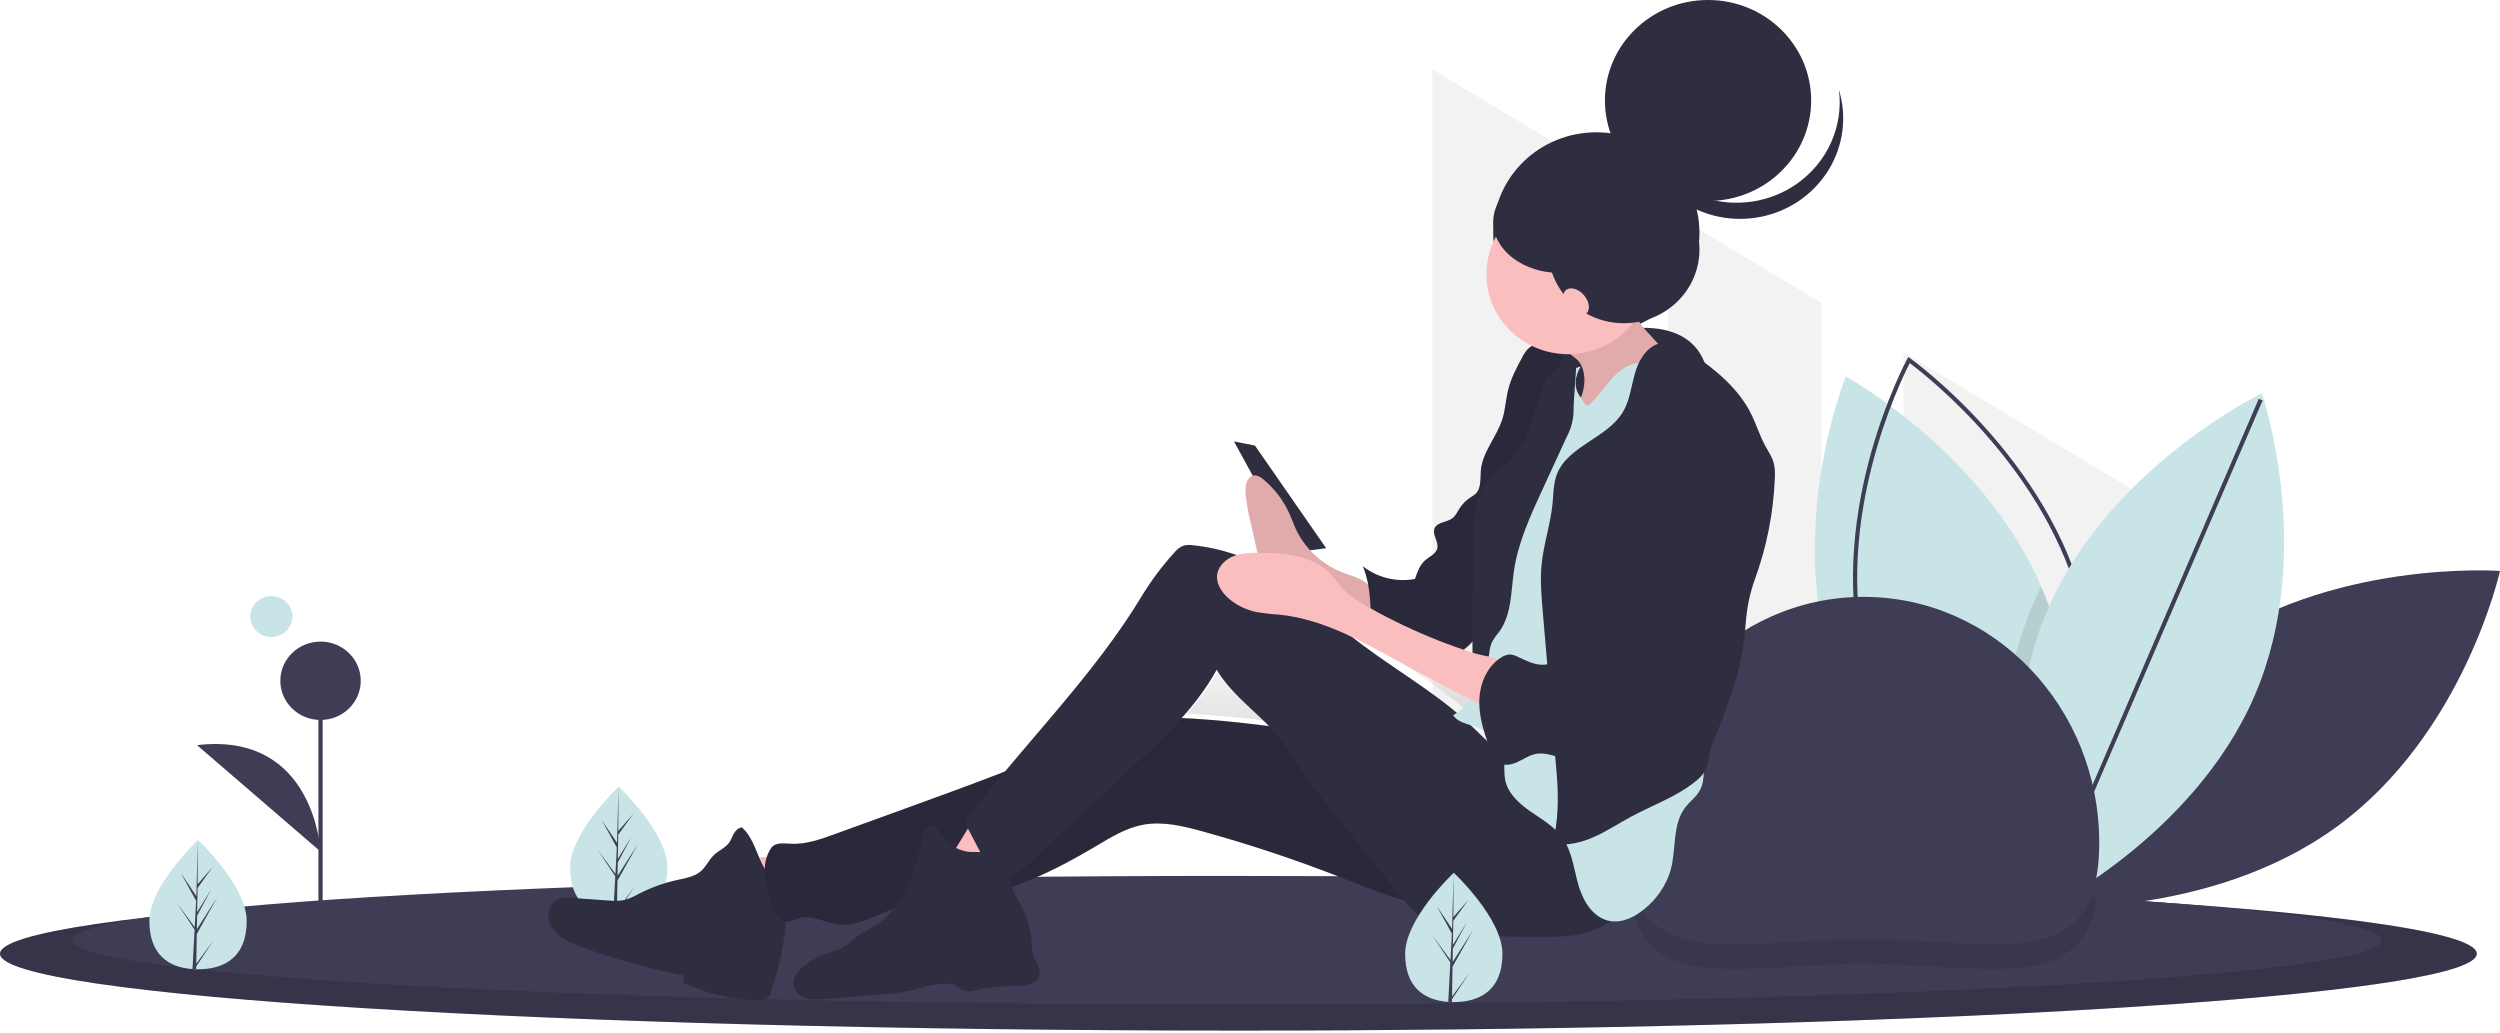 <svg xmlns="http://www.w3.org/2000/svg" width="588" height="243" fill="none" viewBox="0 0 588 243">
    <path fill="#F2F2F2" d="M428.433 71.277l-36.115-21.692v167.743h36.115V71.278zM336.909 217.328h36.115V37.996l-36.115-21.693v201.025zM447.729 82.866v134.462h18.8l50.957-92.563-69.757-41.899z"/>
    <path fill="#3F3D56" d="M517.888 153.157c-29.971 21.831-38.421 60.185-38.421 60.185s40.141 2.959 70.112-18.872C579.549 172.639 588 134.285 588 134.285s-40.142-2.959-70.112 18.872z"/>
    <path fill="#C9E4E7" d="M479.489 212.972s-.44-.239-1.236-.716c-.635-.38-1.506-.911-2.559-1.589-9.418-6.047-33.816-23.834-43.823-51.278-12.519-34.361 2.264-70.848 2.264-70.848s32.25 17.667 45.949 49.4c.597 1.367 1.149 2.761 1.669 4.183 10.894 29.897 1.117 61.403-1.606 69.083-.41 1.15-.658 1.765-.658 1.765z"/>
    <path fill="#3F3D56" d="M479.636 214.056l-.459-.324c-.328-.231-32.855-23.518-41.213-58.815-8.358-35.297 10.409-70.118 10.6-70.465l.267-.488.459.325c.328.23 32.856 23.517 41.214 58.814 8.358 35.298-10.41 70.118-10.601 70.466l-.267.487zM449.174 85.408c-2.256 4.386-17.975 36.654-10.246 69.293 7.728 32.639 36.367 54.932 40.366 57.911 2.256-4.385 17.974-36.653 10.245-69.292-7.728-32.639-36.366-54.932-40.365-57.911z"/>
    <path fill="#000" d="M480.148 211.207c-.73.415-1.369.764-1.893 1.049-1.156.615-1.796.925-1.796.925s-.304-.889-.764-2.514c-2.537-8.892-9.802-39.884 2.356-68.349.64-1.491 1.318-2.95 2.034-4.377.597 1.367 1.15 2.761 1.67 4.183 10.894 29.897 1.116 61.403-1.607 69.083z" opacity=".1"/>
    <path fill="#C9E4E7" d="M530.397 163.372c-14.373 33.666-50.459 51.051-50.459 51.051s-12.784-37.197 1.589-70.863c14.373-33.666 50.459-51.051 50.459-51.051s12.784 37.198-1.589 70.863z"/>
    <path fill="#3F3D56" d="M531.257 93.808l-51.423 119.455.912.373 51.423-119.455-.912-.373z"/>
    <path fill="#3F3D56" d="M582.542 224.314c0 4.515-26.65 8.645-70.712 11.814-8.011.575-16.599 1.117-25.703 1.629-7.871.44-16.118.854-24.741 1.242-8.357.37-17.033.713-26.029 1.031-28.415 1.006-59.823 1.73-93.191 2.092-8.097.086-16.303.155-24.62.204-8.658.048-17.417.071-26.275.071C130.405 242.397 0 234.304 0 224.314c0-9.989 130.405-18.083 291.271-18.083 69.253 0 132.857 1.503 182.844 4.004 1.84.094 3.661.186 5.464.275.011.007.023.009.036.008 62.966 3.319 102.927 8.267 102.927 13.796z"/>
    <path fill="#000" d="M582.542 224.314c0 4.515-26.65 8.645-70.712 11.814-8.011.575-16.599 1.117-25.703 1.629-7.871.44-16.118.854-24.741 1.242-8.357.37-17.033.713-26.029 1.031-28.415 1.006-59.823 1.73-93.191 2.092-8.097.086-16.303.155-24.62.204-8.658.048-17.417.071-26.275.071C130.405 242.397 0 234.304 0 224.314c0-9.989 130.405-18.083 291.271-18.083 69.253 0 132.857 1.503 182.844 4.004 1.84.094 3.661.186 5.464.275.011.007.023.009.036.008 62.966 3.319 102.927 8.267 102.927 13.796z" opacity=".15"/>
    <path fill="#3F3D56" d="M560.155 221.132c0 3.775-24.845 7.227-65.923 9.878-7.465.478-15.475.931-23.959 1.36-7.337.366-15.025.712-23.064 1.036-7.792.314-15.881.601-24.267.863-26.493.844-55.775 1.447-86.884 1.75-7.545.073-15.195.129-22.95.169-8.074.043-16.239.064-24.494.063-149.972 0-271.547-6.769-271.547-15.119s121.575-15.119 271.547-15.119c33.161 0 64.933.333 94.31.94h.074c27.784.574 53.425 1.394 76.074 2.411l5.096.227c.01.007.022.011.034.009 10.375.492 20.081 1.022 29.026 1.591.099.005.198.015.297.019 41.503 2.657 66.63 6.123 66.63 9.922z"/>
    <path fill="#000" d="M493.229 211.191c-3.675 23.29-26.853 15.485-54.9 15.485-29.629 0-53.821 8.711-55.33-19.722 27.784.573 53.426 1.393 76.074 2.41l5.096.227c.01.007.022.011.035.009 10.374.492 20.081 1.022 29.025 1.591z" opacity=".1"/>
    <path fill="#C9E4E7" d="M156.965 204.106c0 8.396-5.121 11.328-11.44 11.328-.147 0-.293-.002-.438-.005-.293-.006-.584-.02-.87-.039-5.703-.393-10.133-3.476-10.133-11.284 0-8.08 10.595-18.276 11.393-19.033l.001-.001.047-.044s11.44 10.682 11.44 19.078z"/>
    <path fill="#3F3D56" d="M145.107 214.149l4.185-5.697-4.195 6.323-.011.654c-.293-.006-.583-.02-.87-.039l.451-8.4-.003-.066.007-.011.043-.794-4.205-6.338 4.218 5.743.011.168.34-6.346-3.6-6.55 3.644 5.436.355-13.159.001-.045v.044l-.059 10.376 3.584-4.113-3.599 5.007-.095 5.683 3.348-5.454-3.361 6.29-.053 3.159 4.857-7.591-4.876 8.693-.117 7.027zM382.919 198.234c0-31.951 24.808-57.852 55.409-57.852 30.602 0 55.41 25.901 55.41 57.852 0 31.951-24.808 22.659-55.41 22.659-30.601 0-55.409 9.292-55.409-22.659zM75.884 160.118h-.99v65.17h.99v-65.17z"/>
    <path fill="#3F3D56" d="M75.39 169.334c5.222 0 9.457-4.126 9.457-9.215 0-5.09-4.235-9.216-9.458-9.216s-9.457 4.126-9.457 9.216c0 5.089 4.234 9.215 9.457 9.215zM75.389 200.284s-1.352-28.317-29.048-25.025l29.048 25.025z"/>
    <path fill="url(#paint0_linear)" d="M350.769 170.841c.247.851.522 1.696.817 2.535-1.321-1.265-2.617-2.565-3.938-3.822.53.161 1.058.321 1.558.512.544.211 1.068.47 1.563.775zm-6.398-4.225c-7.784-6.596-16.804-11.703-24.782-18.097 4.356 2.088 8.594 4.522 12.797 6.855 4.986 2.768 10.032 5.429 15.136 7.981-.832 1.27-1.9 2.376-3.151 3.261zm3.33-16.609l.373-.373c.003.937.011 1.814.022 2.609-.697-.225-1.393-.457-2.087-.694.597-.479 1.162-.994 1.692-1.542zm-68.572 17.857c3.208-3.531 5.995-7.405 8.307-11.547 3.09 5.261 8.112 9.055 12.384 13.461-6.883-.885-13.776-1.615-20.691-1.914z"/>
    <path fill="#C9E4E7" d="M58.02 216.64c0 8.397-5.122 11.329-11.44 11.329-.147 0-.293-.003-.439-.006-.292-.006-.583-.019-.87-.039-5.702-.393-10.132-3.475-10.132-11.284 0-8.079 10.595-18.276 11.393-19.032l.001-.001.046-.044S58.02 208.245 58.02 216.64z"/>
    <path fill="#3F3D56" d="M46.162 226.684l4.184-5.697-4.195 6.322-.01.654c-.293-.006-.584-.019-.87-.039l.45-8.399-.002-.066.007-.011.043-.795-4.206-6.338 4.219 5.743.01.169.34-6.347-3.6-6.549 3.645 5.436.355-13.159v-.045.044l-.058 10.376 3.584-4.114-3.6 5.008-.094 5.682 3.348-5.453-3.362 6.289-.052 3.16 4.857-7.591-4.876 8.693-.117 7.027z"/>
    <path fill="#C9E4E7" d="M63.82 149.835c2.732 0 4.947-2.159 4.947-4.821 0-2.663-2.215-4.821-4.948-4.821-2.732 0-4.947 2.158-4.947 4.821 0 2.662 2.215 4.821 4.947 4.821z"/>
    <path fill="#2F2E41" d="M381.924 77.535s17.947-3.872 19.926 11.555c1.979 15.427-9.531 18.339-9.531 18.339l-7.289 1.909-28.2-7.231 3.958-11.088 21.136-13.484z"/>
    <path fill="#2F2E41" d="M375.456 78.386c13.395 0 24.254-10.581 24.254-23.634 0-13.052-10.859-23.634-24.254-23.634-13.394 0-24.253 10.582-24.253 23.634 0 13.053 10.859 23.634 24.253 23.634zM290.232 103.829l4.928.966 16.755 24.141-7.392.966-14.291-26.073z"/>
    <path fill="#FBBEBE" d="M171.038 201.78c1.329 4.261 2.965 8.425 4.897 12.461 5.554-1.133 11.018-2.65 16.35-4.54.164-.058-3.058-4.165-3.397-4.501-1.276-1.265-2.929-2.745-4.617-3.46-1.702-.722-3.798-.171-5.62-.08-2.535.126-5.073.166-7.613.12z"/>
    <path fill="#2F2E41" d="M184.3 208.229c-2.778-.847-4.466-3.571-5.595-6.197-1.13-2.627-2.041-5.491-4.184-7.418-.821.038-1.483.688-1.889 1.388-.406.7-.648 1.49-1.117 2.151-.894 1.258-2.465 1.866-3.588 2.933-1.178 1.119-1.822 2.702-3.041 3.777-1.532 1.351-3.697 1.686-5.706 2.133-3.108.691-6.11 1.776-8.929 3.226-1.039.61-2.15 1.095-3.308 1.444-1.275.239-2.58.281-3.868.126l-8.884-.617c-.791-.099-1.593-.065-2.372.101-1.826.5-2.96 2.486-2.826 4.339.134 1.854 1.317 3.514 2.812 4.658 1.546 1.079 3.252 1.921 5.059 2.498 7.739 2.847 15.706 5.065 23.82 6.631l.005 1.713c5.642 2.704 11.845 4.111 18.132 4.115.465.034.932-.045 1.358-.23.623-.329.912-1.039 1.142-1.696 2.132-6.073 3.379-12.408 3.706-18.82.157-1.625.028-3.265-.383-4.847-.484-1.559 1.182-.904-.359-1.514"/>
    <path fill="#2F2E41" d="M354.687 175.593c-26.339 1.537-52.372-5.976-78.745-6.779-3.279-.1-6.593-.092-9.795.608-3.386.741-6.544 2.235-9.693 3.663-14.145 6.413-28.778 11.725-43.393 17.029l-16.789 6.094c-3.355 1.218-6.831 2.454-10.402 2.241-1.601-.095-3.566-.331-4.467.969-2.731 3.943-1.44 9.736.364 14.162.586 1.436 1.577 2.986 3.147 3.149 1.105.115 2.132-.508 3.206-.788 3.056-.798 6.103 1.205 9.248 1.531 3.885.403 7.493-1.754 11.161-3.074 6.082-2.191 12.733-2.122 19.126-3.16 10.72-1.739 20.656-6.59 29.943-12.116 3.537-2.105 7.116-4.359 11.178-5.129 4.672-.885 9.47.288 14.05 1.551 10.921 3.011 21.673 6.579 32.21 10.688 5.548 2.164 11.057 4.484 16.83 5.98 12.487 3.204 25.697 2.453 37.717-2.143 4.216-1.623 8.797-4.494 9.039-8.926.138-2.527-1.874-4.754-3.218-6.915-.862-1.386-1.724-2.772-2.663-4.109-4.541-6.471-10.053-14.993-18.054-14.526z"/>
    <path fill="#000" d="M354.687 175.593c-26.339 1.537-52.372-5.976-78.745-6.779-3.279-.1-6.593-.092-9.795.608-3.386.741-6.544 2.235-9.693 3.663-14.145 6.413-28.778 11.725-43.393 17.029l-16.789 6.094c-3.355 1.218-6.831 2.454-10.402 2.241-1.601-.095-3.566-.331-4.467.969-2.731 3.943-1.44 9.736.364 14.162.586 1.436 1.577 2.986 3.147 3.149 1.105.115 2.132-.508 3.206-.788 3.056-.798 6.103 1.205 9.248 1.531 3.885.403 7.493-1.754 11.161-3.074 6.082-2.191 12.733-2.122 19.126-3.16 10.72-1.739 20.656-6.59 29.943-12.116 3.537-2.105 7.116-4.359 11.178-5.129 4.672-.885 9.47.288 14.05 1.551 10.921 3.011 21.673 6.579 32.21 10.688 5.548 2.164 11.057 4.484 16.83 5.98 12.487 3.204 25.697 2.453 37.717-2.143 4.216-1.623 8.797-4.494 9.039-8.926.138-2.527-1.874-4.754-3.218-6.915-.862-1.386-1.724-2.772-2.663-4.109-4.541-6.471-10.053-14.993-18.054-14.526z" opacity=".1"/>
    <path fill="#FBBEBE" d="M221.608 203.029c4.123 1.371 8.283 2.632 12.478 3.782 2.348-3.757 6.741-6.372 7.742-10.667.062-.187.063-.388.001-.575-.107-.184-.273-.329-.472-.412-3.005-1.623-6.342-2.575-9.77-2.79-2.707-.167-3.943 2.588-5.17 4.524-.497.784-3.705 6.505-4.809 6.138z"/>
    <path fill="#2F2E41" d="M227.388 200.287c-2.435-.498-4.818-1.773-6.061-3.884-.582-.989-1.202-2.322-2.365-2.247-1.079.069-1.575 1.324-1.818 2.357-.91 3.867-1.804 7.766-3.4 11.413-1.597 3.648-3.959 7.072-7.29 9.33-1.528 1.036-3.231 1.809-4.725 2.892-1.341.973-2.511 2.193-3.993 2.945-.992.443-2.016.815-3.063 1.113-1.541.523-3.014 1.221-4.387 2.081-1.207.683-2.231 1.636-2.987 2.781-.371.577-.588 1.235-.631 1.915-.043.68.09 1.359.385 1.977.318.508.744.944 1.247 1.281.504.336 1.076.564 1.677.67 1.2.201 2.424.231 3.634.088 4.802-.344 9.599-.761 14.395-1.178 2.029-.127 4.046-.4 6.034-.817 1.051-.247 2.08-.574 3.127-.837 1.794-.451 3.633-.712 5.484-.779.538-.044 1.08.004 1.6.143 1.112.353 1.9 1.431 3.047 1.649.736.069 1.478-.028 2.169-.282 3.456-.921 7.088-.896 10.664-1.084 1.575-.083 3.42-.375 4.143-1.749.901-1.714-.594-3.631-1.189-5.469-.298-1.174-.463-2.376-.495-3.585-.274-2.989-1.174-5.89-2.645-8.526-1.222-2.188-2.891-4.606-2.032-6.954.291-.796.871-1.538.814-2.382-.254-3.709-9.131-2.411-11.339-2.862z"/>
    <path fill="#FBBEBE" d="M315.188 134.416c-4.668-2.004-8.407-5.624-10.495-10.158-.44-.975-.801-1.993-1.225-2.976-1.381-3.269-3.529-6.176-6.272-8.488-.686-.567-1.491-1.108-2.329-.96-.804.142-1.436.917-1.712 1.787-.236.895-.295 1.826-.174 2.742.234 2.161.616 4.304 1.141 6.416l1.277 5.667c.158.872.425 1.722.794 2.53.551.954 1.277 1.801 2.143 2.498 1.166 1.047 2.351 2.065 3.555 3.056 1.672 1.564 3.852 2.509 6.164 2.671 5.23.945 10.55 2.307 14.964 5.633-.049-.037-.019-3.802-.095-4.233-.202-1.141-.359-2.27-1.121-3.041-1.711-1.732-4.531-2.241-6.615-3.144z"/>
    <path fill="#000" d="M315.188 134.416c-4.668-2.004-8.407-5.624-10.495-10.158-.44-.975-.801-1.993-1.225-2.976-1.381-3.269-3.529-6.176-6.272-8.488-.686-.567-1.491-1.108-2.329-.96-.804.142-1.436.917-1.712 1.787-.236.895-.295 1.826-.174 2.742.234 2.161.616 4.304 1.141 6.416l1.277 5.667c.158.872.425 1.722.794 2.53.551.954 1.277 1.801 2.143 2.498 1.166 1.047 2.351 2.065 3.555 3.056 1.672 1.564 3.852 2.509 6.164 2.671 5.23.945 10.55 2.307 14.964 5.633-.049-.037-.019-3.802-.095-4.233-.202-1.141-.359-2.27-1.121-3.041-1.711-1.732-4.531-2.241-6.615-3.144z" opacity=".1"/>
    <path fill="#2F2E41" d="M368.83 91.033c3.538 0 6.406-2.81 6.406-6.276 0-3.467-2.868-6.277-6.406-6.277s-6.406 2.81-6.406 6.277c0 3.466 2.868 6.276 6.406 6.276z"/>
    <path fill="#2F2E41" d="M364.865 80.964c-1.739-.188-3.671-.327-5.064.71-.739.637-1.33 1.42-1.733 2.299-1.339 2.45-2.66 4.947-3.334 7.647-.572 2.291-.667 4.687-1.375 6.941-1.313 4.182-4.679 7.711-5.064 12.07-.172 1.95.163 4.234-1.297 5.57-.361.296-.746.562-1.151.796-1.013.661-1.872 1.522-2.522 2.527-.546.846-.967 1.818-1.79 2.413-1.303.94-3.466.845-4.108 2.3-.66 1.496 1.015 3.161.627 4.745-.316 1.291-1.792 1.882-2.809 2.759-1.303 1.123-1.898 2.818-2.441 4.433-2.143.395-4.349.334-6.465-.18-2.116-.515-4.093-1.469-5.794-2.799 1.788 4.292 1.827 9.029 1.905 13.664.025 1.504-.023 3.192-1.125 4.239 5.1.106 10.074 1.453 15.051 2.549 2.175.479 4.537.895 6.565-.012 1.138-.594 2.157-1.383 3.007-2.33 2.707-2.676 5.548-5.594 6.21-9.306.371-2.079.012-4.214.11-6.323.122-2.613.942-5.138 1.644-7.661 1.436-5.166 2.399-10.446 2.877-15.777.294-3.29 3.211-5.938 4.746-8.879 2.898-5.55 5.859-11.332 6.078-17.563.073-2.084-.633-4.603-2.748-4.832z"/>
    <path fill="#000" d="M364.865 80.964c-1.739-.188-3.671-.327-5.064.71-.739.637-1.33 1.42-1.733 2.299-1.339 2.45-2.66 4.947-3.334 7.647-.572 2.291-.667 4.687-1.375 6.941-1.313 4.182-4.679 7.711-5.064 12.07-.172 1.95.163 4.234-1.297 5.57-.361.296-.746.562-1.151.796-1.013.661-1.872 1.522-2.522 2.527-.546.846-.967 1.818-1.79 2.413-1.303.94-3.466.845-4.108 2.3-.66 1.496 1.015 3.161.627 4.745-.316 1.291-1.792 1.882-2.809 2.759-1.303 1.123-1.898 2.818-2.441 4.433-2.143.395-4.349.334-6.465-.18-2.116-.515-4.093-1.469-5.794-2.799 1.788 4.292 1.827 9.029 1.905 13.664.025 1.504-.023 3.192-1.125 4.239 5.1.106 10.074 1.453 15.051 2.549 2.175.479 4.537.895 6.565-.012 1.138-.594 2.157-1.383 3.007-2.33 2.707-2.676 5.548-5.594 6.21-9.306.371-2.079.012-4.214.11-6.323.122-2.613.942-5.138 1.644-7.661 1.436-5.166 2.399-10.446 2.877-15.777.294-3.29 3.211-5.938 4.746-8.879 2.898-5.55 5.859-11.332 6.078-17.563.073-2.084-.633-4.603-2.748-4.832z" opacity=".1"/>
    <path fill="#2F2E41" d="M358.864 180.999c-5.485-2.543-9.499-7.286-13.935-11.345-8.467-7.748-18.822-13.233-27.725-20.497-5.902-4.815-11.179-10.422-17.664-14.453-5.712-3.544-12.186-5.755-18.919-6.46-.771-.128-1.562-.09-2.316.113-.851.367-1.592.938-2.154 1.66-2.873 3.159-5.426 6.581-7.625 10.218-11.285 18.667-27.313 34.363-40.593 51.724-.425.409-.676.957-.705 1.537-.03.58.165 1.15.546 1.597l2.701 5.159c1.512 2.886 3.934 6.249 7.193 5.675 1.489-.262 2.675-1.33 3.772-2.351l12.127-11.297 12.715-11.844c7.449-6.939 15.027-14.04 19.883-22.916 3.795 6.414 10.529 10.613 15.15 16.485 1.757 2.234 3.192 4.69 4.761 7.055 2.515 3.79 5.375 7.347 8.23 10.899l14.585 18.14c1.989 2.474 4.033 4.998 6.753 6.676 3.454 2.131 7.655 2.692 11.721 3.047 5.479.478 10.98.672 16.48.581 4.193-.07 8.518-.338 12.28-2.153 3.763-1.815 6.854-5.54 6.658-9.645-.101-2.135-1.054-4.137-2.102-6.011-5.21-9.314-12.018-17.051-21.817-21.594zM372.771 93.93c2.722 0 4.928-2.161 4.928-4.828 0-2.666-2.206-4.828-4.928-4.828-2.721 0-4.927 2.162-4.927 4.828 0 2.667 2.206 4.829 4.927 4.829z"/>
    <path fill="#FBBEBE" d="M371.682 85.474c1.201 2.067 1.202 4.64.541 6.928-.661 2.29-1.923 4.36-3.171 6.4-1.229 2.007-2.472 4.033-4.12 5.727 7.606.355 14.979-2.552 21.692-6.075 5.4-2.834 10.789-6.333 13.671-11.63-1.686.494-3.543.007-5.035-.906-1.449-.984-2.748-2.163-3.858-3.502l-3.819-4.186c-.897-.911-1.685-1.919-2.348-3.004-.827-1.484-1.178-3.175-1.008-4.855-1.518 1.547-3.213 2.918-5.053 4.086-2.728 1.73-5.734 2.984-8.468 4.704-.969.61-3.124 1.59-2.569 2.825.541 1.203 2.777 2.165 3.545 3.488z"/>
    <path fill="#000" d="M371.682 85.474c1.201 2.067 1.202 4.64.541 6.928-.661 2.29-1.923 4.36-3.171 6.4-1.229 2.007-2.472 4.033-4.12 5.727 7.606.355 14.979-2.552 21.692-6.075 5.4-2.834 10.789-6.333 13.671-11.63-1.686.494-3.543.007-5.035-.906-1.449-.984-2.748-2.163-3.858-3.502l-3.819-4.186c-.897-.911-1.685-1.919-2.348-3.004-.827-1.484-1.178-3.175-1.008-4.855-1.518 1.547-3.213 2.918-5.053 4.086-2.728 1.73-5.734 2.984-8.468 4.704-.969.61-3.124 1.59-2.569 2.825.541 1.203 2.777 2.165 3.545 3.488z" opacity=".1"/>
    <path fill="#C9E4E7" d="M371.787 86.205c-1.43 2.343-1.736 5.109 0 7.243.216.266 1.018 1.914 1.365 1.93.335-.028.646-.181.868-.428 1.847-1.646 3.2-3.745 4.823-5.603 1.623-1.86 3.67-3.553 6.137-3.928 2.977-.451 5.852 1.086 8.458 2.57 1.083.616 2.205 1.269 2.887 2.298.549.966.873 2.039.948 3.14.9 6.608.881 13.299.859 19.965-.015 4.819-.034 9.671-.969 14.402-.484 2.445-1.21 4.845-1.553 7.313-.252 2.178-.355 4.37-.306 6.561l-.008 9.174c-.062 1.685.06 3.372.366 5.031.447 2.01 1.423 3.866 2.075 5.822.673 2.247 1.133 4.551 1.376 6.88l1.288 9.5c.406 2.992.706 6.265-1.151 8.673-.839 1.089-1.942 1.96-2.793 3.04-3.187 4.045-2.164 9.815-3.494 14.756-1.049 3.618-3.205 6.839-6.181 9.233-2.277 1.885-5.218 3.369-8.15 2.838-3.959-.716-6.336-4.738-7.415-8.538-1.079-3.8-1.473-7.936-3.811-11.146-1.909-2.621-4.868-4.27-7.542-6.141-2.675-1.872-5.289-4.284-5.871-7.453-.254-1.385-.096-2.81-.247-4.209-.213-1.772-.91-3.456-2.019-4.876-1.11-1.419-2.59-2.522-4.287-3.193-2.026-.768-4.529-1.042-5.669-2.854 2.946-1.618 4.901-4.608 5.932-7.759 1.03-3.152 1.24-6.495 1.442-9.799l.677-11.039c.303-4.933.44-9.822 2.67-14.256.996-1.981 2.236-3.837 3.274-5.798 1.372-2.752 2.544-5.595 3.507-8.508 1.616-4.523 3.233-9.048 4.674-13.628.686-2.182 1.346-4.406 2.569-6.35 1.224-1.943 2.98-4.443 5.271-4.863z"/>
    <path fill="#2F2E41" d="M346.631 157.922l2.996.106.639-4.415c.084-.883.298-1.75.635-2.573.494-.871 1.071-1.695 1.723-2.461 2.95-4.062 2.735-9.455 3.466-14.388.975-6.581 3.796-12.741 6.586-18.803l5.819-12.638c1.161-2.146 1.716-4.553 1.609-6.977.052-1.953.646-9.063.697-11.016.019-.723-1.636-.322-1.971-.966-.73-1.403-1.728 2.402-3.091 3.237-1.363.835-2.115 2.347-2.694 3.817-1.254 3.183-2.02 6.532-3.189 9.747-1.168 3.214-2.803 6.373-5.432 8.611-1.195 1.018-2.571 1.824-3.699 2.912-3.621 3.488-3.973 8.997-4.1 13.971-.076 2.957-.663 31.836.006 31.836zM389.785 80.934c-2.911 1.116-4.508 4.193-5.326 7.149-.818 2.956-1.151 6.107-2.715 8.76-3.656 6.2-12.976 8.006-15.556 14.706-.844 2.192-.807 4.597-1.034 6.93-.468 4.8-2.088 9.438-2.567 14.238-.371 3.718-.05 7.465.27 11.188l3.257 37.861c.471 5.469.459 11.344-.975 16.65 3.298.626 6.727-.213 9.787-1.572 3.06-1.36 5.853-3.226 8.798-4.809 5.064-2.723 10.65-4.652 15.085-8.279.802-.609 1.49-1.35 2.032-2.189.889-1.497.961-3.308 1.384-4.989.384-1.342.872-2.653 1.46-3.922 1.624-3.815 3.038-7.712 4.238-11.673.824-2.629 1.475-5.306 1.949-8.016.355-2.158.547-4.339.739-6.517.236-3.409.932-6.774 2.068-10.007 2.833-7.711 4.438-15.799 4.758-23.983.096-1.182.013-2.371-.245-3.53-.386-1.437-1.257-2.694-1.971-4.005-1.354-2.485-2.167-5.22-3.444-7.743-2.887-5.701-7.986-10.025-13.326-13.648-2.623-1.78-5.694-3.738-8.666-2.6z"/>
    <path fill="#FBBEBE" d="M321.679 142.701c-2.255-1.28-4.508-2.657-6.205-4.594-.813-.928-1.484-1.97-2.31-2.886-2.011-2.229-4.859-3.612-7.804-4.334-2.945-.723-6.008-.833-9.044-.858-2.031-.016-4.112.012-6.013.712-1.902.699-3.616 2.208-3.984 4.165-.442 2.355 1.137 4.649 3.033 6.16 1.763 1.403 3.839 2.385 6.061 2.867 1.813.31 3.642.519 5.479.626 10.787 1.101 20.411 6.822 29.863 12.032 8.302 4.575 16.766 8.852 25.39 12.832.342-2.517.485-5.056.426-7.594-.044-1.896-.14-4.786-1.978-5.899-2.141-1.297-5.666-1.595-8.081-2.366-5.558-1.776-10.986-3.915-16.248-6.405-2.917-1.38-5.779-2.866-8.585-4.458zM368.831 83.308c10.614 0 19.218-8.43 19.218-18.83 0-10.4-8.604-18.831-19.218-18.831s-19.219 8.43-19.219 18.83c0 10.4 8.605 18.831 19.219 18.831z"/>
    <path fill="#2F2E41" d="M395.28 102.284c-1.717 1.951-2.576 4.463-3.729 6.777-2.373 4.762-6.095 8.849-7.959 13.824-1.967 5.248-1.901 11.491-5.755 15.613-.67.717-1.479 1.409-1.673 2.362-.115.566.004 1.172-.196 1.714-.552 1.498-3.068 1.574-3.538 3.098-.137.446-.06.94-.23 1.375-.385.986-1.722 1.137-2.615 1.727-1.865 1.233-1.489 4.101-2.82 5.878-1.054 1.406-3.039 1.878-4.803 1.639-1.763-.238-3.378-1.061-4.984-1.814-.552-.302-1.163-.489-1.793-.548-.745.025-1.465.264-2.07.689-3.55 2.199-5.216 6.556-5.192 10.671.025 4.116 1.476 8.081 2.962 11.93.203.65.536 1.254.979 1.778 1.177 1.213 3.227 1.017 4.79.342 1.564-.675 2.983-1.736 4.665-2.033 2.973-.525 5.88 1.466 8.897 1.302 2.21-.12 4.166-1.372 6.002-2.583 2.932-1.934 5.917-3.916 8.072-6.66 1.319-1.68 2.286-3.596 3.436-5.391 1.48-2.204 3.101-4.314 4.854-6.317l11.082-13.218c2.662-2.825 4.496-6.296 5.307-10.049 1.054-3.523 2.115-7.086 2.297-10.753.15-3.018-.299-6.032-.805-9.013-.497-2.934-1.063-5.901-2.386-8.578-2.408-4.872-8.269-8.905-12.795-3.762zM401.732 47.268c13.394 0 24.253-10.581 24.253-23.634S415.126 0 401.732 0c-13.395 0-24.253 10.581-24.253 23.634s10.858 23.634 24.253 23.634z"/>
    <path fill="#2F2E41" d="M422.651 43.205c-3.139 2.21-6.776 3.657-10.607 4.217-3.83.56-7.742.22-11.409-.996-3.667-1.215-6.982-3.268-9.668-5.988-2.686-2.719-4.664-6.026-5.77-9.643.419 3.242 1.522 6.364 3.241 9.169 1.719 2.805 4.016 5.232 6.746 7.129 2.731 1.896 5.835 3.22 9.117 3.889 3.282.668 6.67.666 9.951-.006 3.281-.672 6.384-2 9.112-3.9 2.728-1.9 5.022-4.33 6.737-7.136 1.716-2.807 2.816-5.93 3.23-9.173.414-3.242.134-6.533-.822-9.664.543 4.207-.085 8.479-1.82 12.368-1.735 3.889-4.511 7.25-8.038 9.734z"/>
    <path fill="#2F2E41" d="M381.924 76.023c9.823 0 17.786-7.76 17.786-17.332 0-9.572-7.963-17.331-17.786-17.331-9.822 0-17.785 7.76-17.785 17.331 0 9.572 7.963 17.332 17.785 17.332z"/>
    <path fill="#2F2E41" d="M366.968 64.206c8.706 0 15.764-5.379 15.764-12.014s-7.058-12.014-15.764-12.014c-8.707 0-15.765 5.379-15.765 12.014s7.058 12.014 15.765 12.014z"/>
    <path fill="#FBBEBE" d="M373.023 73.817c1.06-.84.871-2.777-.422-4.326-1.293-1.55-3.2-2.124-4.26-1.284-1.06.84-.871 2.776.422 4.326 1.293 1.549 3.2 2.124 4.26 1.284z"/>
    <path fill="#C9E4E7" d="M353.373 224.354c0 8.396-5.122 11.328-11.441 11.328-.146 0-.293-.002-.438-.005-.293-.006-.583-.02-.87-.039-5.703-.393-10.133-3.476-10.133-11.284 0-8.08 10.595-18.276 11.394-19.032l.001-.001.046-.044s11.441 10.681 11.441 19.077z"/>
    <path fill="#3F3D56" d="M341.514 234.397l4.185-5.696-4.195 6.322-.011.654c-.292-.006-.583-.019-.869-.039l.45-8.4-.003-.065.007-.012.044-.794-4.206-6.338 4.218 5.743.011.168.34-6.346-3.6-6.55 3.644 5.437.355-13.159.001-.045v.044l-.059 10.376 3.584-4.114-3.599 5.007-.094 5.683 3.347-5.454-3.361 6.29-.053 3.16 4.858-7.591-4.877 8.693-.117 7.026z"/>
    <defs>
        <linearGradient id="paint0_linear" x1="315.357" x2="315.357" y1="173.376" y2="148.519" gradientUnits="userSpaceOnUse">
            <stop stop-color="gray" stop-opacity=".25"/>
            <stop offset=".535" stop-color="gray" stop-opacity=".12"/>
            <stop offset="1" stop-color="gray" stop-opacity=".1"/>
        </linearGradient>
    </defs>
</svg>
